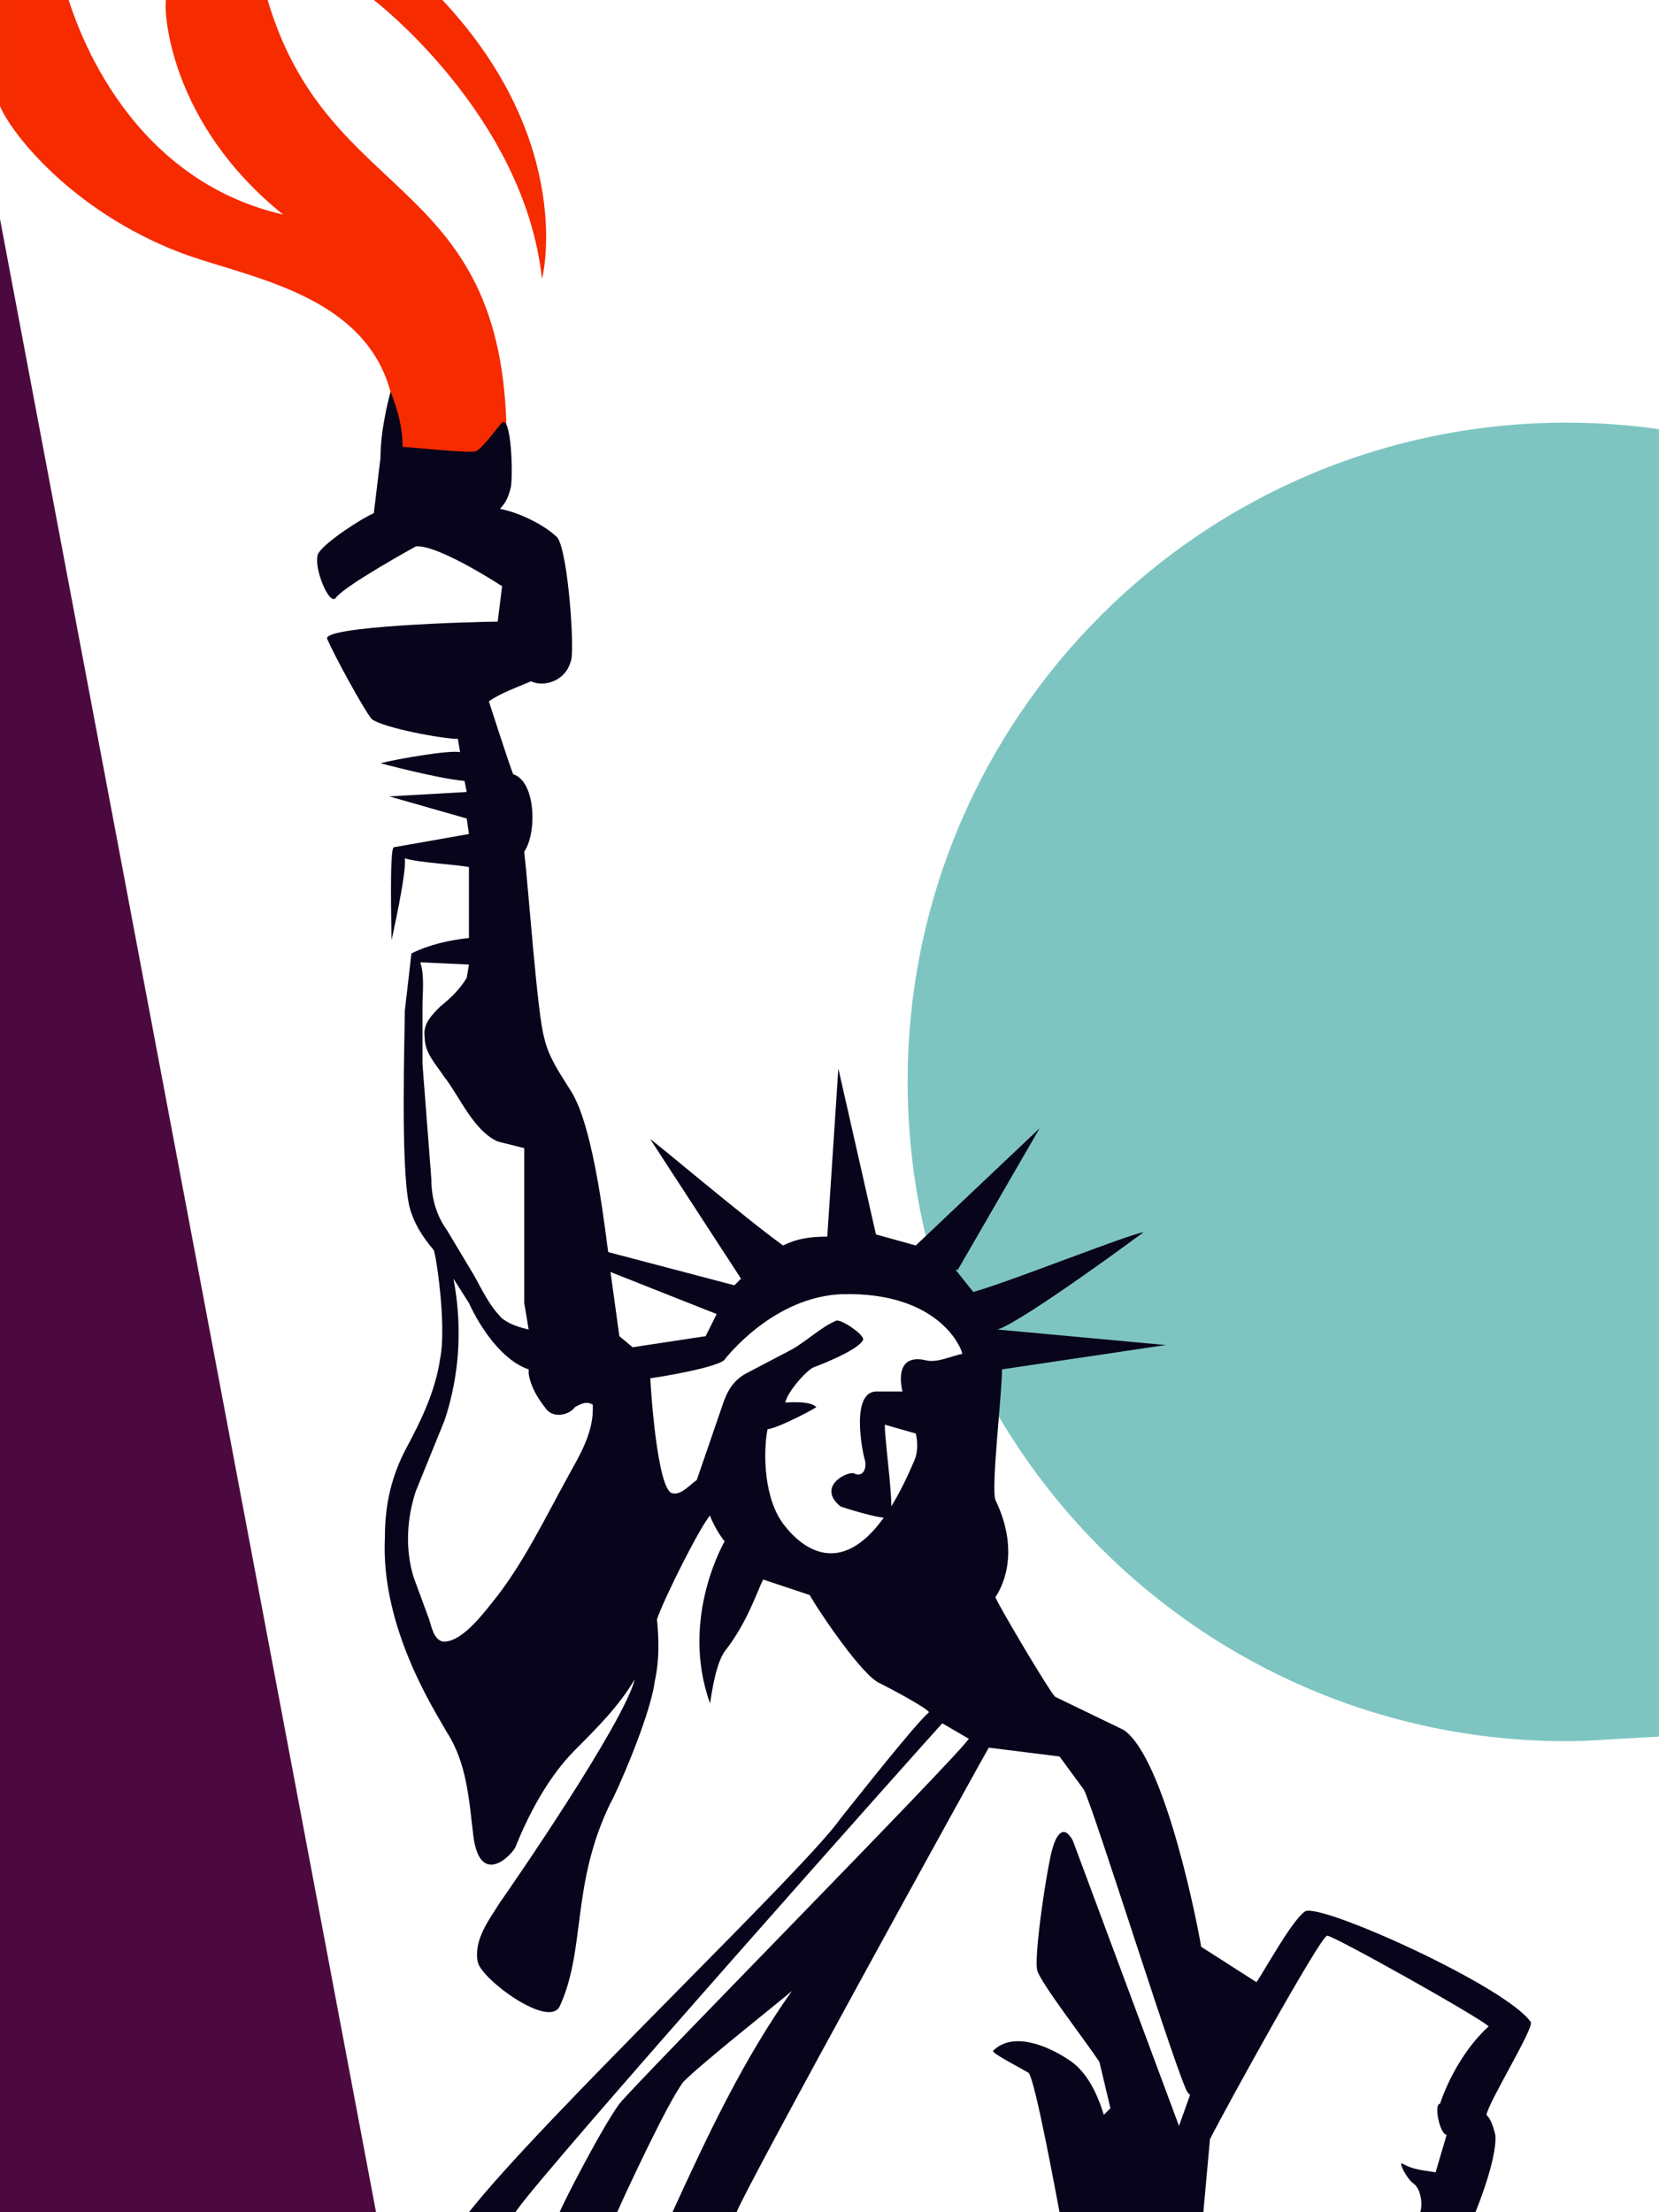 <svg enable-background="new 0 0 750 1000" viewBox="0 0 750 1000" xmlns="http://www.w3.org/2000/svg"><desc>NFT on the ERGO blockchain. Author @maritsaart. Copyright (c) 2001-2023 @maritsaart</desc><path d="m0 0h750v1000h-750z" fill="#fff"/><path d="m121 0h-46c-1 6 2 56 53 97-74-17-95-92-97-97h-31v48c5 12 32 47 81 66 34 13 100 20 98 86-1 7 49 12 50 4 2-126-80-109-108-204zm79 0h-31s68 52 76 126c0 1 16-61-45-126z" fill="#f62b00"/><path d="m750 194v591l-35 2c-164.5 3.7-300.9-126.7-304.6-291.3s126.7-300.9 291.3-304.6c16.1-.3 32.3.6 48.3 2.9z" fill="#7ec5c2"/><path d="m170 1000h-170v-901z" fill="#4c0940"/><path d="m692 914c-11-16-95-54-102-50-6 4-19 28-22 32l-25-16c-1-7-16-85-35-98l-31-15c-3-3-26-42-27-45 2-3 12-19 0-44-2-6 3-48 3-59l74-11-76-7c12-4 66-44 66-44-7 1-62 23-77 27l-8-10h1l37-64-56 53-18-5-17-75-5 76c-8 0-14 1-20 4-18-13-58-47-60-48l41 63-3 3-57-15c-1-5-6-56-17-73-5-8-10-15-12-24-3-10-7-66-9-84 6-9 5-32-5-35-2-5-11-33-11-33 6-4 12-6 19-9 7 3 16-1 18-9 2-3-1-49-6-56-5-5-16-11-26-13 3-3 4-6 5-10 1-7 0-32-4-29-2 2-9 12-12 13s-31-2-33-2c0-9-2.1-16.1-5.4-25 0 0-4.6 16-4.6 30l-3 25c-5 2-22 13-25 18s5 25 8 20c5-6 36-23 36-23 10-1 39 18 39 18l-2 16c-9 0-81 2-77 8 3 7 16 31 20 36 5 4 32 9 39 9l1 6c-5-1-28 3-36 5 0 0 26 7 38 8l1 5-35 2 35 10 1 7-34 6c-2 1-1 37-1 42 0 0 7-31 6-37 6 2 26 3 29 4v32c-9 1-18 3-26 7l-3 26c0 11-2 70 2 88 2 8 6 14 11 20 1 1 6 34 3 49-2 14-8 27-15 40s-10 26-10 41c-2 41 23 79 28 88 9 14 10 30 12 47 3 23 17 9 19 5 6-15 15-32 27-44 10-10 20-20 27-32-5 20-56 94-61 101-5 8-12 17-10 27 2 8 32 30 37 20 12-26 5-55 23-92 2-3 18-39 20-55 2-9 2-18 1-28 3-9 19-41 24-47 1 4 8 15 7 11 0 0-21 35-7 74 0 1 2-18 7-24 10-13 14-26 17-32l21 7c4 7 24 37 32 40 4 2 21 11 22 13-6 5-32 38-40 48-16 23-135 136-168 178h21c11-17 190-218 193-221l12 7c-7 10-150 155-158 165-8 11-25 44-27 49h26c4-9 23-50 30-59 9-9 42-35 49-41-22 31-38 65-54 100h29c4-11 111-205 114-210l32 4 11 15c5 10 43 132 47 137l1 1-5 14-48-129c-5.6-10.2-9 3-9 3-2 5-9 50-7 56s22 32 28 41l5 21-3 3c-3-10-8-20-16-25-9-6-25-13-34-4-1 1 11 7 16 10 3 3 13 58 14 63h65l3-33c6-12 50-92 53-92s69 37 73 41c-10 9-18 23-22 35-3 0 0 14 3 14l-5 17c-5-1-10-1-15-4-2-1 2 7 5 9 4 3 4 11 3 13h25s10-24 9-35c-1-4-2-7-4-9 1-6 22-40 20-42zm-497-381-4-52v-27c0-5 1-13-1-19l22 1-1 6c-3 5-7 9-12 13-4 4-8 8-7 14 0 7 5 12 9 18 7 9 13 24 24 29l12 3v70l2 12c-4-1-8-2-12-5-6-6-9-13-13-20l-12-20c-5-7-7-15-7-23zm62 134c-11 20-21 41-35 58-4 5-14 18-22 17-4-1-5-7-6-10l-7-19c-4-13-3-27 1-39l13-32c7-21 8-43 4-64l7 11c5 11 15 26 27 30v2c1 6 4 11 8 16 3 4 10 3 13-1 2-1 5-3 8-1v2c0 11-6 21-11 30zm29-58-6-5-4-29 48 19-5 10zm149 3c-5 1-11 4-16 3-16-4-11 14-11 14h-11c-13-1-7 28-6 31 1 4-1 8-5 6-3-1-17 6-6 15 0 0 18 6 22 5 3-1-2-33-2-42l14 4c1 4 1 9-1 13-28 66-54 34-58 29-10-12-10-34-8-44 4 0 23-10 22-10-3-3-13-2-14-2 1-5 10-15 13-16 0 0 19-7 22-12 2-2-10-10-12-9-7 3-13 9-20 13l-21 11c-7 4-9 10-11 16l-11 32c-3 2-7 7-11 6-7-1-10-50-10-52 1 0 33-5 34-9 1-1 22-28 53-29 44-1 54 25 54 27z" fill="#08041b"/></svg>